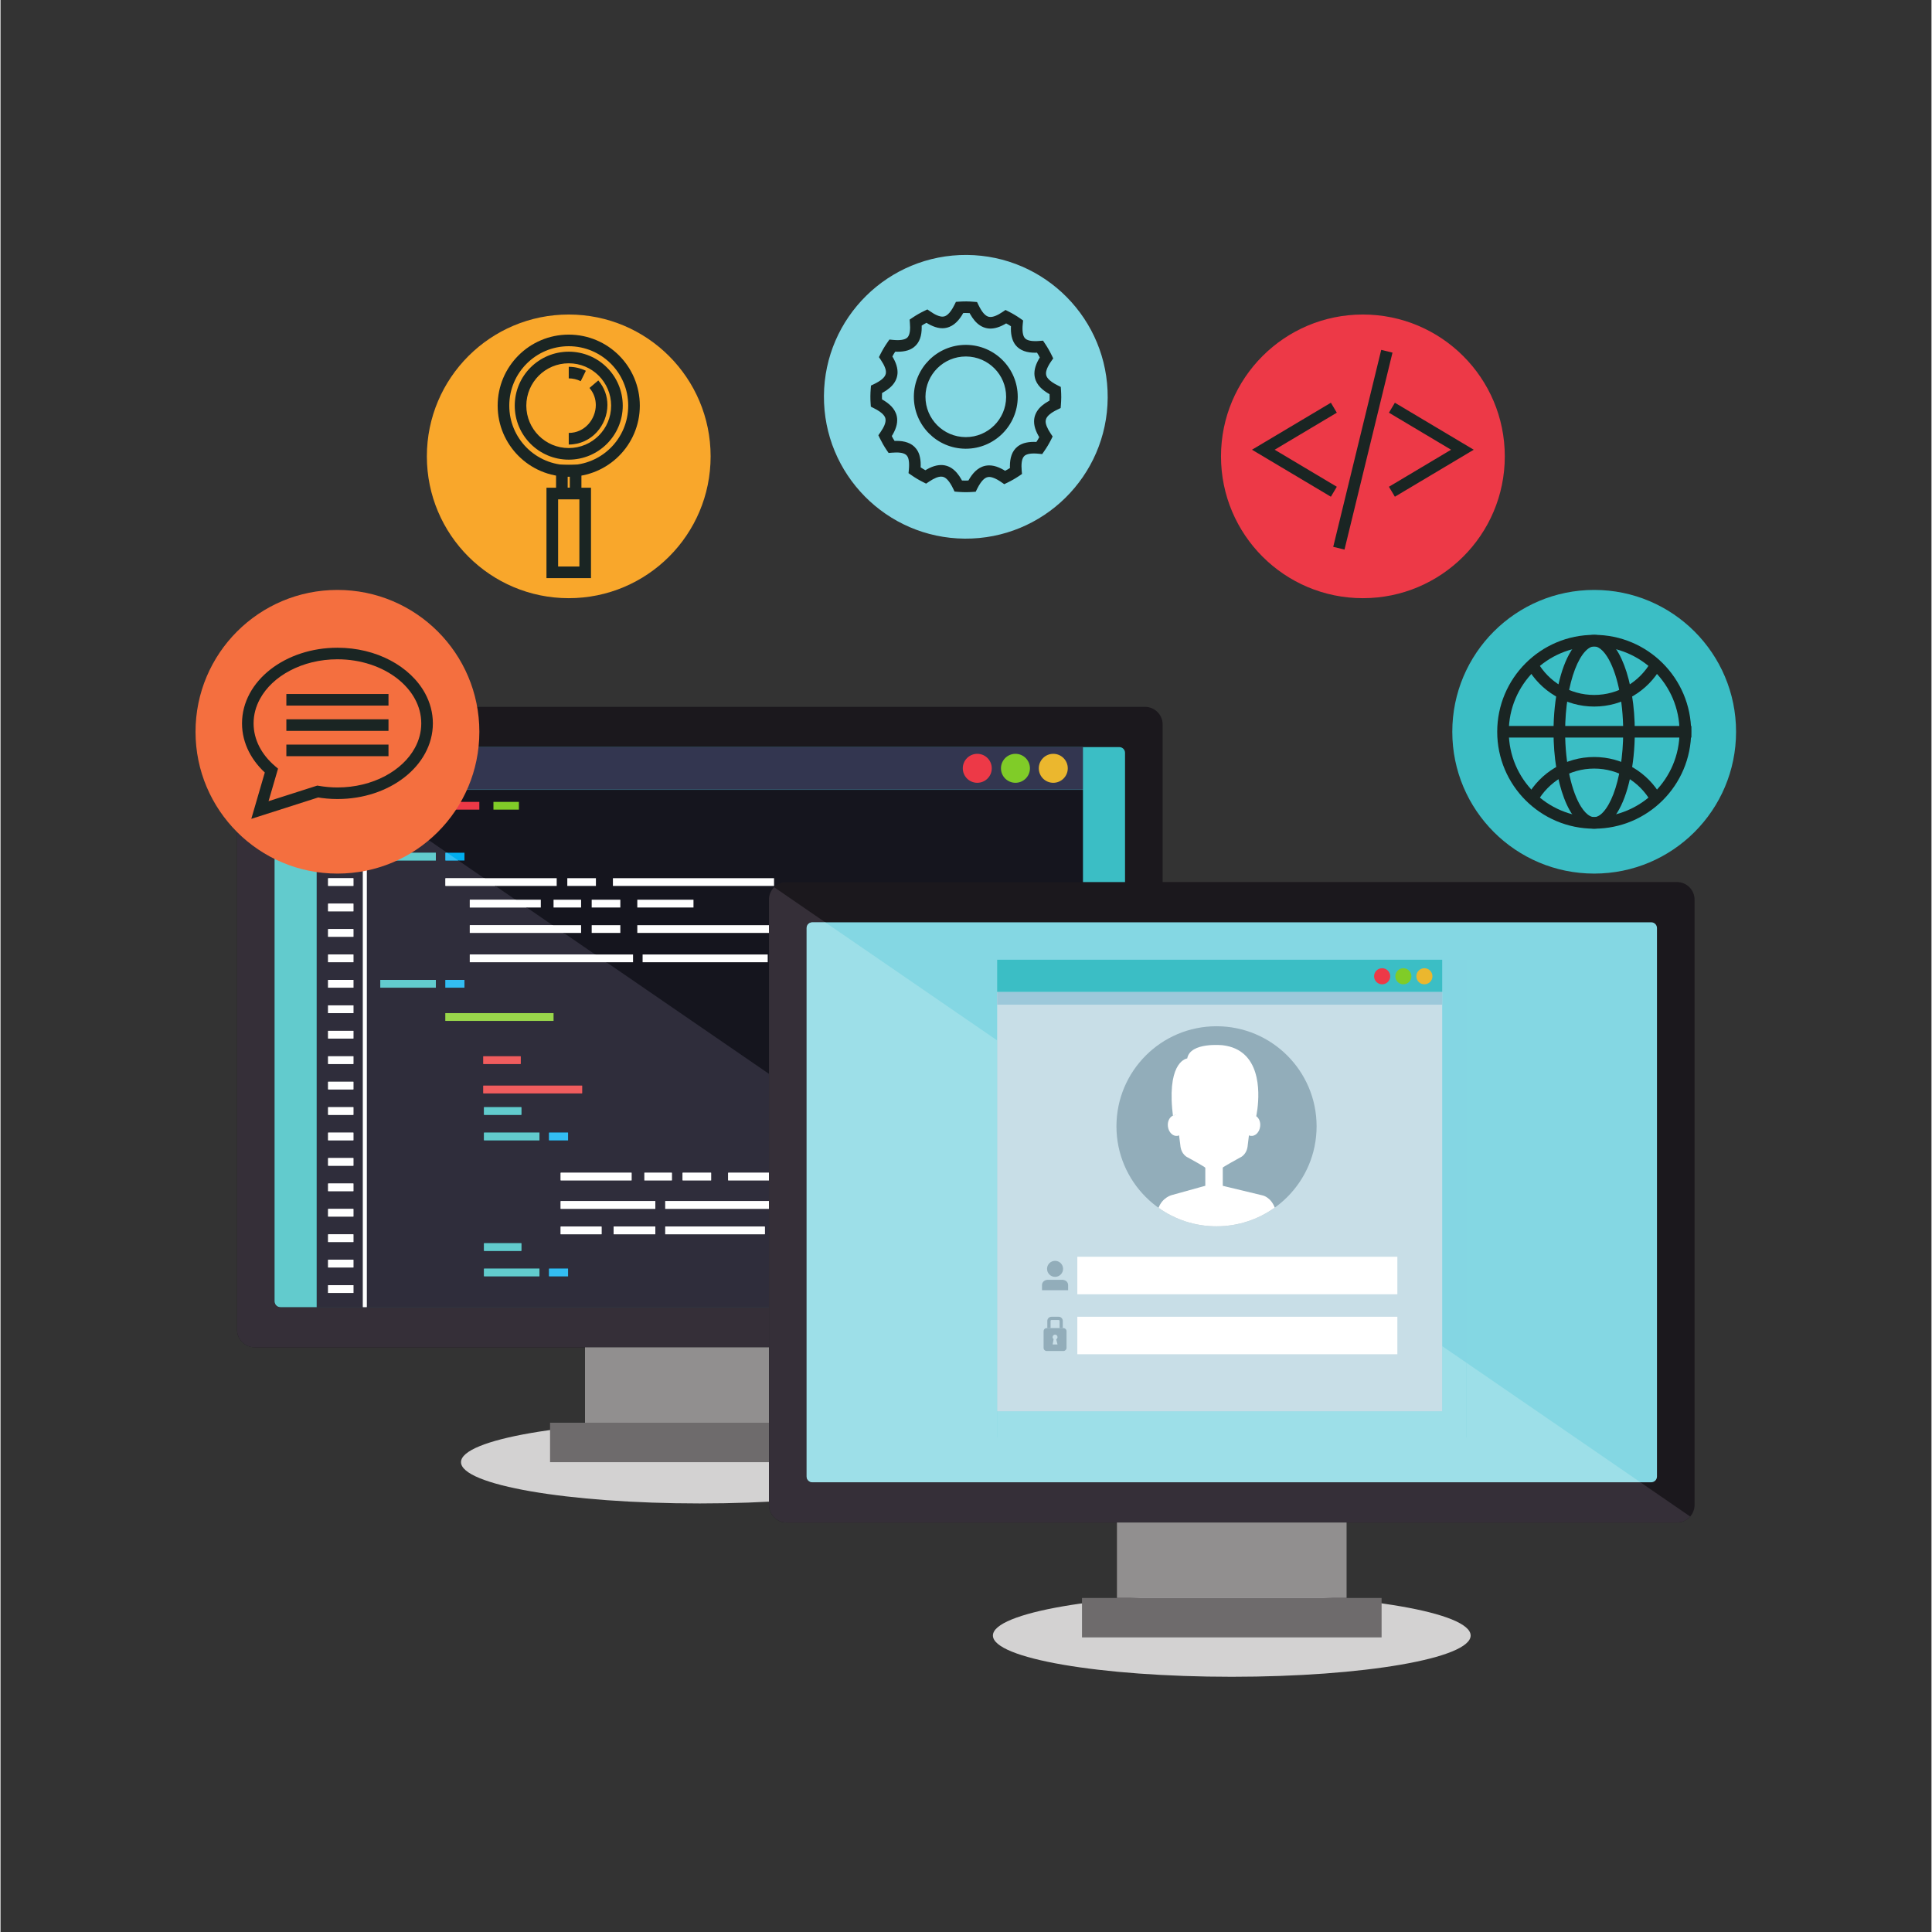 <svg xmlns="http://www.w3.org/2000/svg" xmlns:xlink="http://www.w3.org/1999/xlink" width="300" zoomAndPan="magnify" viewBox="0 0 224.88 225" height="300" preserveAspectRatio="xMidYMid meet" version="1.0"><rect x="0" y="0" width="224.88" height="225" fill="#333333" stroke="none"/><defs><clipPath id="d4cdadb19d"><path d="M 115 185 L 172 185 L 172 195.293 L 115 195.293 Z M 115 185 " clip-rule="nonzero"/></clipPath><clipPath id="9ad0b7221f"><path d="M 95 29.633 L 129 29.633 L 129 63 L 95 63 Z M 95 29.633 " clip-rule="nonzero"/></clipPath><clipPath id="6d3dd66718"><path d="M 22.488 68 L 56 68 L 56 102 L 22.488 102 Z M 22.488 68 " clip-rule="nonzero"/></clipPath><clipPath id="f0003e9815"><path d="M 169 68 L 202.391 68 L 202.391 102 L 169 102 Z M 169 68 " clip-rule="nonzero"/></clipPath></defs><path fill="#d3d2d2" d="M 109.258 170.281 C 109.258 172.938 96.805 175.09 81.441 175.09 C 66.082 175.09 53.629 172.938 53.629 170.281 C 53.629 167.629 66.082 165.48 81.441 165.48 C 96.805 165.48 109.258 167.629 109.258 170.281 " fill-opacity="1" fill-rule="nonzero"/><g clip-path="url(#d4cdadb19d)"><path fill="#d3d2d2" d="M 171.211 190.473 C 171.211 193.125 158.754 195.277 143.391 195.277 C 128.031 195.277 115.574 193.125 115.574 190.473 C 115.574 187.816 128.031 185.664 143.391 185.664 C 158.754 185.664 171.211 187.816 171.211 190.473 " fill-opacity="1" fill-rule="nonzero"/></g><path fill="#1b181d" d="M 135.34 154.859 C 135.34 155.992 134.422 156.91 133.289 156.91 L 29.598 156.91 C 28.465 156.91 27.547 155.992 27.547 154.859 L 27.547 84.367 C 27.547 83.238 28.465 82.32 29.598 82.32 L 133.289 82.32 C 134.422 82.32 135.34 83.238 135.34 84.367 L 135.34 154.859 " fill-opacity="1" fill-rule="nonzero"/><path fill="#3bbec5" d="M 130.961 151.551 C 130.961 151.922 130.66 152.223 130.289 152.223 L 32.598 152.223 C 32.227 152.223 31.926 151.922 31.926 151.551 L 31.926 87.672 C 31.926 87.305 32.227 87.004 32.598 87.004 L 130.289 87.004 C 130.66 87.004 130.961 87.305 130.961 87.672 L 130.961 151.551 " fill-opacity="1" fill-rule="nonzero"/><path fill="#15151e" d="M 36.824 152.223 L 126.062 152.223 L 126.062 91.984 L 36.824 91.984 Z M 36.824 152.223 " fill-opacity="1" fill-rule="nonzero"/><path fill="#ffffff" d="M 42.199 152.223 L 42.652 152.223 L 42.652 91.984 L 42.199 91.984 Z M 42.199 152.223 " fill-opacity="1" fill-rule="nonzero"/><path fill="#333650" d="M 36.824 91.961 L 126.062 91.961 L 126.062 86.992 L 36.824 86.992 Z M 36.824 91.961 " fill-opacity="1" fill-rule="nonzero"/><path fill="#ed3947" d="M 115.441 89.477 C 115.441 90.41 114.688 91.164 113.754 91.164 C 112.824 91.164 112.066 90.41 112.066 89.477 C 112.066 88.547 112.824 87.789 113.754 87.789 C 114.688 87.789 115.441 88.547 115.441 89.477 " fill-opacity="1" fill-rule="nonzero"/><path fill="#80cc28" d="M 119.887 89.477 C 119.887 90.41 119.133 91.164 118.199 91.164 C 117.266 91.164 116.512 90.41 116.512 89.477 C 116.512 88.547 117.266 87.789 118.199 87.789 C 119.133 87.789 119.887 88.547 119.887 89.477 " fill-opacity="1" fill-rule="nonzero"/><path fill="#ebb72e" d="M 124.293 89.477 C 124.293 90.41 123.535 91.164 122.605 91.164 C 121.672 91.164 120.918 90.41 120.918 89.477 C 120.918 88.547 121.672 87.789 122.605 87.789 C 123.535 87.789 124.293 88.547 124.293 89.477 " fill-opacity="1" fill-rule="nonzero"/><path fill="#ffffff" d="M 38.145 94.289 L 41.105 94.289 L 41.105 93.387 L 38.145 93.387 Z M 38.145 94.289 " fill-opacity="1" fill-rule="nonzero"/><path fill="#ffffff" d="M 38.145 97.254 L 41.105 97.254 L 41.105 96.348 L 38.145 96.348 Z M 38.145 97.254 " fill-opacity="1" fill-rule="nonzero"/><path fill="#ffffff" d="M 38.145 100.215 L 41.105 100.215 L 41.105 99.309 L 38.145 99.309 Z M 38.145 100.215 " fill-opacity="1" fill-rule="nonzero"/><path fill="#ffffff" d="M 38.145 103.176 L 41.105 103.176 L 41.105 102.273 L 38.145 102.273 Z M 38.145 103.176 " fill-opacity="1" fill-rule="nonzero"/><path fill="#ffffff" d="M 38.145 106.141 L 41.105 106.141 L 41.105 105.234 L 38.145 105.234 Z M 38.145 106.141 " fill-opacity="1" fill-rule="nonzero"/><path fill="#ffffff" d="M 38.145 109.102 L 41.105 109.102 L 41.105 108.195 L 38.145 108.195 Z M 38.145 109.102 " fill-opacity="1" fill-rule="nonzero"/><path fill="#ffffff" d="M 38.145 112.062 L 41.105 112.062 L 41.105 111.16 L 38.145 111.16 Z M 38.145 112.062 " fill-opacity="1" fill-rule="nonzero"/><path fill="#ffffff" d="M 38.145 115.027 L 41.105 115.027 L 41.105 114.121 L 38.145 114.121 Z M 38.145 115.027 " fill-opacity="1" fill-rule="nonzero"/><path fill="#ffffff" d="M 38.145 117.988 L 41.105 117.988 L 41.105 117.082 L 38.145 117.082 Z M 38.145 117.988 " fill-opacity="1" fill-rule="nonzero"/><path fill="#ffffff" d="M 38.145 120.949 L 41.105 120.949 L 41.105 120.047 L 38.145 120.047 Z M 38.145 120.949 " fill-opacity="1" fill-rule="nonzero"/><path fill="#ffffff" d="M 38.145 123.914 L 41.105 123.914 L 41.105 123.008 L 38.145 123.008 Z M 38.145 123.914 " fill-opacity="1" fill-rule="nonzero"/><path fill="#ffffff" d="M 38.145 126.875 L 41.105 126.875 L 41.105 125.973 L 38.145 125.973 Z M 38.145 126.875 " fill-opacity="1" fill-rule="nonzero"/><path fill="#ffffff" d="M 38.145 129.84 L 41.105 129.84 L 41.105 128.934 L 38.145 128.934 Z M 38.145 129.84 " fill-opacity="1" fill-rule="nonzero"/><path fill="#ffffff" d="M 38.145 132.805 L 41.105 132.805 L 41.105 131.898 L 38.145 131.898 Z M 38.145 132.805 " fill-opacity="1" fill-rule="nonzero"/><path fill="#ffffff" d="M 38.145 135.766 L 41.105 135.766 L 41.105 134.859 L 38.145 134.859 Z M 38.145 135.766 " fill-opacity="1" fill-rule="nonzero"/><path fill="#ffffff" d="M 38.145 138.73 L 41.105 138.73 L 41.105 137.824 L 38.145 137.824 Z M 38.145 138.73 " fill-opacity="1" fill-rule="nonzero"/><path fill="#ffffff" d="M 38.145 141.688 L 41.105 141.688 L 41.105 140.785 L 38.145 140.785 Z M 38.145 141.688 " fill-opacity="1" fill-rule="nonzero"/><path fill="#ffffff" d="M 38.145 144.652 L 41.105 144.652 L 41.105 143.746 L 38.145 143.746 Z M 38.145 144.652 " fill-opacity="1" fill-rule="nonzero"/><path fill="#ffffff" d="M 38.145 147.617 L 41.105 147.617 L 41.105 146.707 L 38.145 146.707 Z M 38.145 147.617 " fill-opacity="1" fill-rule="nonzero"/><path fill="#ffffff" d="M 38.145 150.578 L 41.105 150.578 L 41.105 149.672 L 38.145 149.672 Z M 38.145 150.578 " fill-opacity="1" fill-rule="nonzero"/><path fill="#ed3947" d="M 44.234 94.289 L 55.762 94.289 L 55.762 93.387 L 44.234 93.387 Z M 44.234 94.289 " fill-opacity="1" fill-rule="nonzero"/><path fill="#ed3947" d="M 56.219 127.332 L 67.742 127.332 L 67.742 126.426 L 56.219 126.426 Z M 56.219 127.332 " fill-opacity="1" fill-rule="nonzero"/><path fill="#ed3947" d="M 56.219 123.914 L 60.582 123.914 L 60.582 123.008 L 56.219 123.008 Z M 56.219 123.914 " fill-opacity="1" fill-rule="nonzero"/><path fill="#3bbec5" d="M 44.234 97.254 L 48.598 97.254 L 48.598 96.348 L 44.234 96.348 Z M 44.234 97.254 " fill-opacity="1" fill-rule="nonzero"/><path fill="#3bbec5" d="M 44.234 100.215 L 50.699 100.215 L 50.699 99.309 L 44.234 99.309 Z M 44.234 100.215 " fill-opacity="1" fill-rule="nonzero"/><path fill="#ffffff" d="M 51.809 103.176 L 64.773 103.176 L 64.773 102.273 L 51.809 102.273 Z M 51.809 103.176 " fill-opacity="1" fill-rule="nonzero"/><path fill="#ffffff" d="M 71.32 103.176 L 90.086 103.176 L 90.086 102.273 L 71.32 102.273 Z M 71.32 103.176 " fill-opacity="1" fill-rule="nonzero"/><path fill="#ffffff" d="M 69.34 103.176 L 66.008 103.176 L 66.008 102.273 L 69.34 102.273 L 69.34 103.176 " fill-opacity="1" fill-rule="nonzero"/><path fill="#ffffff" d="M 54.648 108.648 L 67.613 108.648 L 67.613 107.746 L 54.648 107.746 Z M 54.648 108.648 " fill-opacity="1" fill-rule="nonzero"/><path fill="#ffffff" d="M 74.16 108.648 L 92.93 108.648 L 92.93 107.746 L 74.16 107.746 Z M 74.16 108.648 " fill-opacity="1" fill-rule="nonzero"/><path fill="#ffffff" d="M 72.184 108.648 L 68.848 108.648 L 68.848 107.746 L 72.184 107.746 L 72.184 108.648 " fill-opacity="1" fill-rule="nonzero"/><path fill="#ffffff" d="M 54.648 105.688 L 62.922 105.688 L 62.922 104.781 L 54.648 104.781 Z M 54.648 105.688 " fill-opacity="1" fill-rule="nonzero"/><path fill="#ffffff" d="M 64.406 104.781 L 64.406 105.688 L 67.613 105.688 L 67.613 104.781 L 64.406 104.781 " fill-opacity="1" fill-rule="nonzero"/><path fill="#ffffff" d="M 80.703 105.688 L 74.16 105.688 L 74.16 104.781 L 80.703 104.781 L 80.703 105.688 " fill-opacity="1" fill-rule="nonzero"/><path fill="#ffffff" d="M 72.184 105.688 L 68.848 105.688 L 68.848 104.781 L 72.184 104.781 L 72.184 105.688 " fill-opacity="1" fill-rule="nonzero"/><path fill="#ffffff" d="M 65.227 137.473 L 73.5 137.473 L 73.5 136.57 L 65.227 136.57 Z M 65.227 137.473 " fill-opacity="1" fill-rule="nonzero"/><path fill="#ffffff" d="M 74.98 137.473 L 78.191 137.473 L 78.191 136.57 L 74.98 136.57 Z M 74.98 137.473 " fill-opacity="1" fill-rule="nonzero"/><path fill="#ffffff" d="M 84.738 137.473 L 91.281 137.473 L 91.281 136.57 L 84.738 136.57 Z M 84.738 137.473 " fill-opacity="1" fill-rule="nonzero"/><path fill="#ffffff" d="M 79.43 137.473 L 82.762 137.473 L 82.762 136.57 L 79.43 136.57 Z M 79.43 137.473 " fill-opacity="1" fill-rule="nonzero"/><path fill="#00adef" d="M 51.809 100.215 L 54.031 100.215 L 54.031 99.309 L 51.809 99.309 Z M 51.809 100.215 " fill-opacity="1" fill-rule="nonzero"/><path fill="#3bbec5" d="M 56.301 129.84 L 60.664 129.84 L 60.664 128.934 L 56.301 128.934 Z M 56.301 129.84 " fill-opacity="1" fill-rule="nonzero"/><path fill="#3bbec5" d="M 56.301 132.805 L 62.766 132.805 L 62.766 131.898 L 56.301 131.898 Z M 56.301 132.805 " fill-opacity="1" fill-rule="nonzero"/><path fill="#00adef" d="M 63.875 132.805 L 66.098 132.805 L 66.098 131.898 L 63.875 131.898 Z M 63.875 132.805 " fill-opacity="1" fill-rule="nonzero"/><path fill="#3bbec5" d="M 56.301 145.684 L 60.664 145.684 L 60.664 144.777 L 56.301 144.777 Z M 56.301 145.684 " fill-opacity="1" fill-rule="nonzero"/><path fill="#3bbec5" d="M 56.301 148.641 L 62.766 148.641 L 62.766 147.738 L 56.301 147.738 Z M 56.301 148.641 " fill-opacity="1" fill-rule="nonzero"/><path fill="#00adef" d="M 63.875 148.641 L 66.098 148.641 L 66.098 147.738 L 63.875 147.738 Z M 63.875 148.641 " fill-opacity="1" fill-rule="nonzero"/><path fill="#3bbec5" d="M 44.234 115.027 L 50.699 115.027 L 50.699 114.121 L 44.234 114.121 Z M 44.234 115.027 " fill-opacity="1" fill-rule="nonzero"/><path fill="#00adef" d="M 51.809 115.027 L 54.031 115.027 L 54.031 114.121 L 51.809 114.121 Z M 51.809 115.027 " fill-opacity="1" fill-rule="nonzero"/><path fill="#80cc28" d="M 60.371 94.289 L 57.406 94.289 L 57.406 93.387 L 60.371 93.387 L 60.371 94.289 " fill-opacity="1" fill-rule="nonzero"/><path fill="#80cc28" d="M 51.809 118.895 L 64.406 118.895 L 64.406 117.988 L 51.809 117.988 Z M 51.809 118.895 " fill-opacity="1" fill-rule="nonzero"/><path fill="#ffffff" d="M 54.648 112.062 L 73.664 112.062 L 73.664 111.16 L 54.648 111.16 Z M 54.648 112.062 " fill-opacity="1" fill-rule="nonzero"/><path fill="#ffffff" d="M 74.777 112.062 L 89.348 112.062 L 89.348 111.16 L 74.777 111.16 Z M 74.777 112.062 " fill-opacity="1" fill-rule="nonzero"/><path fill="#ffffff" d="M 65.227 140.785 L 76.258 140.785 L 76.258 139.879 L 65.227 139.879 Z M 65.227 140.785 " fill-opacity="1" fill-rule="nonzero"/><path fill="#ffffff" d="M 77.41 140.785 L 92.887 140.785 L 92.887 139.879 L 77.41 139.879 Z M 77.41 140.785 " fill-opacity="1" fill-rule="nonzero"/><path fill="#ffffff" d="M 65.227 143.746 L 70.004 143.746 L 70.004 142.844 L 65.227 142.844 Z M 65.227 143.746 " fill-opacity="1" fill-rule="nonzero"/><path fill="#ffffff" d="M 71.402 143.746 L 76.258 143.746 L 76.258 142.844 L 71.402 142.844 Z M 71.402 143.746 " fill-opacity="1" fill-rule="nonzero"/><path fill="#ffffff" d="M 90.086 143.746 L 92.887 143.746 L 92.887 142.844 L 90.086 142.844 Z M 90.086 143.746 " fill-opacity="1" fill-rule="nonzero"/><path fill="#ffffff" d="M 77.41 143.746 L 89.016 143.746 L 89.016 142.844 L 77.41 142.844 Z M 77.41 143.746 " fill-opacity="1" fill-rule="nonzero"/><path fill="#352f38" d="M 89.496 156.91 L 29.598 156.91 C 28.465 156.91 27.547 155.992 27.547 154.859 L 27.547 84.367 C 27.547 84.367 27.547 84.363 27.547 84.363 C 27.547 83.801 27.777 83.289 28.148 82.918 L 34.094 87.004 L 32.598 87.004 C 32.227 87.004 31.926 87.305 31.926 87.672 L 31.926 151.551 C 31.926 151.922 32.227 152.223 32.598 152.223 L 89.496 152.223 L 89.496 156.91 " fill-opacity="1" fill-rule="nonzero"/><path fill="#62cbcd" d="M 36.824 152.223 L 32.598 152.223 C 32.227 152.223 31.926 151.922 31.926 151.551 L 31.926 87.672 C 31.926 87.305 32.227 87.004 32.598 87.004 L 34.094 87.004 L 36.824 88.883 L 36.824 91.961 L 41.309 91.961 L 41.344 91.984 L 36.824 91.984 L 36.824 152.223 " fill-opacity="1" fill-rule="nonzero"/><path fill="#2f2d3b" d="M 89.496 152.223 L 42.652 152.223 L 42.652 92.883 L 44.234 93.973 L 44.234 94.289 L 44.699 94.289 L 47.695 96.348 L 44.234 96.348 L 44.234 97.254 L 48.598 97.254 L 48.598 96.969 L 52.004 99.309 L 51.809 99.309 L 51.809 100.215 L 53.324 100.215 L 56.32 102.273 L 51.809 102.273 L 51.809 103.176 L 57.637 103.176 L 59.973 104.781 L 54.648 104.781 L 54.648 105.688 L 61.289 105.688 L 64.285 107.746 L 54.648 107.746 L 54.648 108.648 L 65.602 108.648 L 69.254 111.16 L 54.648 111.16 L 54.648 112.062 L 70.57 112.062 L 89.496 125.062 L 89.496 136.57 L 84.738 136.57 L 84.738 137.473 L 89.496 137.473 L 89.496 139.879 L 77.41 139.879 L 77.41 140.785 L 89.496 140.785 L 89.496 152.223 M 63.875 147.738 L 63.875 148.641 L 66.098 148.641 L 66.098 147.738 L 63.875 147.738 M 56.301 147.738 L 56.301 148.641 L 62.766 148.641 L 62.766 147.738 L 56.301 147.738 M 56.301 144.777 L 56.301 145.684 L 60.664 145.684 L 60.664 144.777 L 56.301 144.777 M 77.41 142.844 L 77.41 143.746 L 89.016 143.746 L 89.016 142.844 L 77.41 142.844 M 71.402 142.844 L 71.402 143.746 L 76.258 143.746 L 76.258 142.844 L 71.402 142.844 M 65.227 142.844 L 65.227 143.746 L 70.004 143.746 L 70.004 142.844 L 65.227 142.844 M 65.227 139.879 L 65.227 140.785 L 76.258 140.785 L 76.258 139.879 L 65.227 139.879 M 79.43 136.57 L 79.43 137.473 L 82.762 137.473 L 82.762 136.57 L 79.43 136.57 M 74.98 136.57 L 74.98 137.473 L 78.191 137.473 L 78.191 136.57 L 74.98 136.57 M 65.227 136.57 L 65.227 137.473 L 73.5 137.473 L 73.5 136.57 L 65.227 136.57 M 63.875 131.898 L 63.875 132.805 L 66.098 132.805 L 66.098 131.898 L 63.875 131.898 M 56.301 131.898 L 56.301 132.805 L 62.766 132.805 L 62.766 131.898 L 56.301 131.898 M 56.301 128.934 L 56.301 129.84 L 60.664 129.84 L 60.664 128.934 L 56.301 128.934 M 56.219 126.426 L 56.219 127.332 L 67.742 127.332 L 67.742 126.426 L 56.219 126.426 M 56.219 123.008 L 56.219 123.914 L 60.582 123.914 L 60.582 123.008 L 56.219 123.008 M 51.809 117.988 L 51.809 118.895 L 64.406 118.895 L 64.406 117.988 L 51.809 117.988 M 51.809 114.121 L 51.809 115.027 L 54.031 115.027 L 54.031 114.121 L 51.809 114.121 M 44.234 114.121 L 44.234 115.027 L 50.699 115.027 L 50.699 114.121 L 44.234 114.121 M 44.234 99.309 L 44.234 100.215 L 50.699 100.215 L 50.699 99.309 L 44.234 99.309 M 42.199 152.223 L 36.824 152.223 L 36.824 91.984 L 41.344 91.984 L 42.199 92.574 L 42.199 152.223 M 38.145 149.672 L 38.145 150.578 L 41.105 150.578 L 41.105 149.672 L 38.145 149.672 M 38.145 146.707 L 38.145 147.617 L 41.105 147.617 L 41.105 146.707 L 38.145 146.707 M 38.145 143.746 L 38.145 144.652 L 41.105 144.652 L 41.105 143.746 L 38.145 143.746 M 38.145 140.785 L 38.145 141.688 L 41.105 141.688 L 41.105 140.785 L 38.145 140.785 M 38.145 137.824 L 38.145 138.73 L 41.105 138.73 L 41.105 137.824 L 38.145 137.824 M 38.145 134.859 L 38.145 135.766 L 41.105 135.766 L 41.105 134.859 L 38.145 134.859 M 38.145 131.898 L 38.145 132.805 L 41.105 132.805 L 41.105 131.898 L 38.145 131.898 M 38.145 128.934 L 38.145 129.84 L 41.105 129.84 L 41.105 128.934 L 38.145 128.934 M 38.145 125.973 L 38.145 126.875 L 41.105 126.875 L 41.105 125.973 L 38.145 125.973 M 38.145 123.008 L 38.145 123.914 L 41.105 123.914 L 41.105 123.008 L 38.145 123.008 M 38.145 120.047 L 38.145 120.949 L 41.105 120.949 L 41.105 120.047 L 38.145 120.047 M 38.145 117.082 L 38.145 117.988 L 41.105 117.988 L 41.105 117.082 L 38.145 117.082 M 38.145 114.121 L 38.145 115.027 L 41.105 115.027 L 41.105 114.121 L 38.145 114.121 M 38.145 111.16 L 38.145 112.062 L 41.105 112.062 L 41.105 111.16 L 38.145 111.16 M 38.145 108.195 L 38.145 109.102 L 41.105 109.102 L 41.105 108.195 L 38.145 108.195 M 38.145 105.234 L 38.145 106.141 L 41.105 106.141 L 41.105 105.234 L 38.145 105.234 M 38.145 102.273 L 38.145 103.176 L 41.105 103.176 L 41.105 102.273 L 38.145 102.273 M 38.145 99.309 L 38.145 100.215 L 41.105 100.215 L 41.105 99.309 L 38.145 99.309 M 38.145 96.348 L 38.145 97.254 L 41.105 97.254 L 41.105 96.348 L 38.145 96.348 M 38.145 93.387 L 38.145 94.289 L 41.105 94.289 L 41.105 93.387 L 38.145 93.387 " fill-opacity="1" fill-rule="nonzero"/><path fill="#ffffff" d="M 42.652 152.223 L 42.199 152.223 L 42.199 92.574 L 42.652 92.883 L 42.652 152.223 " fill-opacity="1" fill-rule="nonzero"/><path fill="#4e4d67" d="M 41.309 91.961 L 36.824 91.961 L 36.824 88.883 L 41.309 91.961 " fill-opacity="1" fill-rule="nonzero"/><path fill="#ffffff" d="M 38.145 94.289 L 41.105 94.289 L 41.105 93.387 L 38.145 93.387 Z M 38.145 94.289 " fill-opacity="1" fill-rule="nonzero"/><path fill="#ffffff" d="M 38.145 97.254 L 41.105 97.254 L 41.105 96.348 L 38.145 96.348 Z M 38.145 97.254 " fill-opacity="1" fill-rule="nonzero"/><path fill="#ffffff" d="M 38.145 100.215 L 41.105 100.215 L 41.105 99.309 L 38.145 99.309 Z M 38.145 100.215 " fill-opacity="1" fill-rule="nonzero"/><path fill="#ffffff" d="M 38.145 103.176 L 41.105 103.176 L 41.105 102.273 L 38.145 102.273 Z M 38.145 103.176 " fill-opacity="1" fill-rule="nonzero"/><path fill="#ffffff" d="M 38.145 106.141 L 41.105 106.141 L 41.105 105.234 L 38.145 105.234 Z M 38.145 106.141 " fill-opacity="1" fill-rule="nonzero"/><path fill="#ffffff" d="M 38.145 109.102 L 41.105 109.102 L 41.105 108.195 L 38.145 108.195 Z M 38.145 109.102 " fill-opacity="1" fill-rule="nonzero"/><path fill="#ffffff" d="M 38.145 112.062 L 41.105 112.062 L 41.105 111.16 L 38.145 111.16 Z M 38.145 112.062 " fill-opacity="1" fill-rule="nonzero"/><path fill="#ffffff" d="M 38.145 115.027 L 41.105 115.027 L 41.105 114.121 L 38.145 114.121 Z M 38.145 115.027 " fill-opacity="1" fill-rule="nonzero"/><path fill="#ffffff" d="M 38.145 117.988 L 41.105 117.988 L 41.105 117.082 L 38.145 117.082 Z M 38.145 117.988 " fill-opacity="1" fill-rule="nonzero"/><path fill="#ffffff" d="M 38.145 120.949 L 41.105 120.949 L 41.105 120.047 L 38.145 120.047 Z M 38.145 120.949 " fill-opacity="1" fill-rule="nonzero"/><path fill="#ffffff" d="M 38.145 123.914 L 41.105 123.914 L 41.105 123.008 L 38.145 123.008 Z M 38.145 123.914 " fill-opacity="1" fill-rule="nonzero"/><path fill="#ffffff" d="M 38.145 126.875 L 41.105 126.875 L 41.105 125.973 L 38.145 125.973 Z M 38.145 126.875 " fill-opacity="1" fill-rule="nonzero"/><path fill="#ffffff" d="M 38.145 129.84 L 41.105 129.84 L 41.105 128.934 L 38.145 128.934 Z M 38.145 129.84 " fill-opacity="1" fill-rule="nonzero"/><path fill="#ffffff" d="M 38.145 132.805 L 41.105 132.805 L 41.105 131.898 L 38.145 131.898 Z M 38.145 132.805 " fill-opacity="1" fill-rule="nonzero"/><path fill="#ffffff" d="M 38.145 135.766 L 41.105 135.766 L 41.105 134.859 L 38.145 134.859 Z M 38.145 135.766 " fill-opacity="1" fill-rule="nonzero"/><path fill="#ffffff" d="M 38.145 138.73 L 41.105 138.73 L 41.105 137.824 L 38.145 137.824 Z M 38.145 138.73 " fill-opacity="1" fill-rule="nonzero"/><path fill="#ffffff" d="M 38.145 141.688 L 41.105 141.688 L 41.105 140.785 L 38.145 140.785 Z M 38.145 141.688 " fill-opacity="1" fill-rule="nonzero"/><path fill="#ffffff" d="M 38.145 144.652 L 41.105 144.652 L 41.105 143.746 L 38.145 143.746 Z M 38.145 144.652 " fill-opacity="1" fill-rule="nonzero"/><path fill="#ffffff" d="M 38.145 147.617 L 41.105 147.617 L 41.105 146.707 L 38.145 146.707 Z M 38.145 147.617 " fill-opacity="1" fill-rule="nonzero"/><path fill="#ffffff" d="M 38.145 150.578 L 41.105 150.578 L 41.105 149.672 L 38.145 149.672 Z M 38.145 150.578 " fill-opacity="1" fill-rule="nonzero"/><path fill="#f05d5e" d="M 44.699 94.289 L 44.234 94.289 L 44.234 93.973 L 44.699 94.289 " fill-opacity="1" fill-rule="nonzero"/><path fill="#f05d5e" d="M 56.219 127.332 L 67.742 127.332 L 67.742 126.426 L 56.219 126.426 Z M 56.219 127.332 " fill-opacity="1" fill-rule="nonzero"/><path fill="#f05d5e" d="M 56.219 123.914 L 60.582 123.914 L 60.582 123.008 L 56.219 123.008 Z M 56.219 123.914 " fill-opacity="1" fill-rule="nonzero"/><path fill="#62cbcd" d="M 48.598 97.254 L 44.234 97.254 L 44.234 96.348 L 47.695 96.348 L 48.598 96.969 L 48.598 97.254 " fill-opacity="1" fill-rule="nonzero"/><path fill="#62cbcd" d="M 44.234 100.215 L 50.699 100.215 L 50.699 99.309 L 44.234 99.309 Z M 44.234 100.215 " fill-opacity="1" fill-rule="nonzero"/><path fill="#ffffff" d="M 57.637 103.176 L 51.809 103.176 L 51.809 102.273 L 56.32 102.273 L 57.637 103.176 " fill-opacity="1" fill-rule="nonzero"/><path fill="#ffffff" d="M 65.602 108.648 L 54.648 108.648 L 54.648 107.746 L 64.285 107.746 L 65.602 108.648 " fill-opacity="1" fill-rule="nonzero"/><path fill="#ffffff" d="M 61.289 105.688 L 54.648 105.688 L 54.648 104.781 L 59.973 104.781 L 61.289 105.688 " fill-opacity="1" fill-rule="nonzero"/><path fill="#ffffff" d="M 65.227 137.473 L 73.5 137.473 L 73.5 136.57 L 65.227 136.57 Z M 65.227 137.473 " fill-opacity="1" fill-rule="nonzero"/><path fill="#ffffff" d="M 74.98 137.473 L 78.191 137.473 L 78.191 136.57 L 74.98 136.57 Z M 74.98 137.473 " fill-opacity="1" fill-rule="nonzero"/><path fill="#ffffff" d="M 84.738 137.473 L 89.496 137.473 L 89.496 136.57 L 84.738 136.57 Z M 84.738 137.473 " fill-opacity="1" fill-rule="nonzero"/><path fill="#ffffff" d="M 79.43 137.473 L 82.762 137.473 L 82.762 136.57 L 79.43 136.57 Z M 79.43 137.473 " fill-opacity="1" fill-rule="nonzero"/><path fill="#33bdf2" d="M 53.324 100.215 L 51.809 100.215 L 51.809 99.309 L 52.004 99.309 L 53.324 100.215 " fill-opacity="1" fill-rule="nonzero"/><path fill="#62cbcd" d="M 56.301 129.84 L 60.664 129.84 L 60.664 128.934 L 56.301 128.934 Z M 56.301 129.84 " fill-opacity="1" fill-rule="nonzero"/><path fill="#62cbcd" d="M 56.301 132.805 L 62.766 132.805 L 62.766 131.898 L 56.301 131.898 Z M 56.301 132.805 " fill-opacity="1" fill-rule="nonzero"/><path fill="#33bdf2" d="M 63.875 132.805 L 66.098 132.805 L 66.098 131.898 L 63.875 131.898 Z M 63.875 132.805 " fill-opacity="1" fill-rule="nonzero"/><path fill="#62cbcd" d="M 56.301 145.684 L 60.664 145.684 L 60.664 144.777 L 56.301 144.777 Z M 56.301 145.684 " fill-opacity="1" fill-rule="nonzero"/><path fill="#62cbcd" d="M 56.301 148.641 L 62.766 148.641 L 62.766 147.738 L 56.301 147.738 Z M 56.301 148.641 " fill-opacity="1" fill-rule="nonzero"/><path fill="#33bdf2" d="M 63.875 148.641 L 66.098 148.641 L 66.098 147.738 L 63.875 147.738 Z M 63.875 148.641 " fill-opacity="1" fill-rule="nonzero"/><path fill="#62cbcd" d="M 44.234 115.027 L 50.699 115.027 L 50.699 114.121 L 44.234 114.121 Z M 44.234 115.027 " fill-opacity="1" fill-rule="nonzero"/><path fill="#33bdf2" d="M 51.809 115.027 L 54.031 115.027 L 54.031 114.121 L 51.809 114.121 Z M 51.809 115.027 " fill-opacity="1" fill-rule="nonzero"/><path fill="#99d64b" d="M 51.809 118.895 L 64.406 118.895 L 64.406 117.988 L 51.809 117.988 Z M 51.809 118.895 " fill-opacity="1" fill-rule="nonzero"/><path fill="#ffffff" d="M 70.57 112.062 L 54.648 112.062 L 54.648 111.16 L 69.254 111.16 L 70.57 112.062 " fill-opacity="1" fill-rule="nonzero"/><path fill="#ffffff" d="M 65.227 140.785 L 76.258 140.785 L 76.258 139.879 L 65.227 139.879 Z M 65.227 140.785 " fill-opacity="1" fill-rule="nonzero"/><path fill="#ffffff" d="M 77.41 140.785 L 89.496 140.785 L 89.496 139.879 L 77.41 139.879 Z M 77.41 140.785 " fill-opacity="1" fill-rule="nonzero"/><path fill="#ffffff" d="M 65.227 143.746 L 70.004 143.746 L 70.004 142.844 L 65.227 142.844 Z M 65.227 143.746 " fill-opacity="1" fill-rule="nonzero"/><path fill="#ffffff" d="M 71.402 143.746 L 76.258 143.746 L 76.258 142.844 L 71.402 142.844 Z M 71.402 143.746 " fill-opacity="1" fill-rule="nonzero"/><path fill="#ffffff" d="M 77.41 143.746 L 89.016 143.746 L 89.016 142.844 L 77.41 142.844 Z M 77.41 143.746 " fill-opacity="1" fill-rule="nonzero"/><path fill="#918f8f" d="M 68.07 165.691 L 94.812 165.691 L 94.812 156.91 L 68.07 156.91 Z M 68.07 165.691 " fill-opacity="1" fill-rule="nonzero"/><path fill="#6e6b6c" d="M 64 170.285 L 98.887 170.285 L 98.887 165.691 L 64 165.691 Z M 64 170.285 " fill-opacity="1" fill-rule="nonzero"/><path fill="#1b181d" d="M 197.289 175.262 C 197.289 176.395 196.371 177.312 195.238 177.312 L 91.547 177.312 C 90.414 177.312 89.496 176.395 89.496 175.262 L 89.496 104.773 C 89.496 103.641 90.414 102.723 91.547 102.723 L 195.238 102.723 C 196.371 102.723 197.289 103.641 197.289 104.773 L 197.289 175.262 " fill-opacity="1" fill-rule="nonzero"/><path fill="#84d7e3" d="M 192.91 171.957 C 192.91 172.324 192.609 172.625 192.238 172.625 L 94.547 172.625 C 94.176 172.625 93.875 172.324 93.875 171.957 L 93.875 108.078 C 93.875 107.707 94.176 107.41 94.547 107.41 L 192.238 107.41 C 192.609 107.41 192.91 107.707 192.91 108.078 L 192.91 171.957 " fill-opacity="1" fill-rule="nonzero"/><path fill="#ffffff" d="M 195.246 177.312 L 195.246 177.312 M 195.254 177.312 C 195.254 177.312 195.254 177.312 195.258 177.312 C 195.254 177.312 195.254 177.312 195.254 177.312 M 195.262 177.312 L 195.262 177.312 M 195.266 177.312 C 195.266 177.312 195.27 177.312 195.27 177.312 C 195.27 177.312 195.266 177.312 195.266 177.312 M 195.273 177.312 C 195.273 177.312 195.277 177.312 195.277 177.312 C 195.277 177.312 195.273 177.312 195.273 177.312 M 195.277 177.312 C 195.281 177.312 195.281 177.312 195.285 177.312 C 195.281 177.312 195.281 177.312 195.277 177.312 M 195.285 177.312 C 195.289 177.312 195.289 177.312 195.289 177.312 C 195.289 177.312 195.289 177.312 195.285 177.312 M 195.293 177.312 C 195.297 177.312 195.297 177.312 195.297 177.312 C 195.297 177.312 195.297 177.312 195.293 177.312 M 195.301 177.312 C 195.301 177.309 195.305 177.309 195.305 177.309 C 195.305 177.309 195.301 177.309 195.301 177.312 M 195.305 177.309 C 195.309 177.309 195.312 177.309 195.312 177.309 C 195.312 177.309 195.309 177.309 195.305 177.309 M 195.312 177.309 C 195.324 177.309 195.332 177.309 195.344 177.309 C 195.332 177.309 195.324 177.309 195.312 177.309 M 195.344 177.309 C 195.73 177.289 196.086 177.164 196.383 176.961 C 196.086 177.164 195.73 177.289 195.344 177.309 M 196.387 176.961 C 196.387 176.961 196.387 176.961 196.391 176.957 C 196.387 176.961 196.387 176.961 196.387 176.961 M 196.391 176.957 L 196.391 176.957 " fill-opacity="1" fill-rule="nonzero"/><path fill="#2f2d3b" d="M 89.496 104.773 C 89.496 104.773 89.496 104.77 89.496 104.766 C 89.496 104.77 89.496 104.773 89.496 104.773 M 90.02 103.406 C 90.043 103.379 90.07 103.352 90.098 103.324 C 90.07 103.352 90.043 103.379 90.02 103.406 " fill-opacity="1" fill-rule="nonzero"/><path fill="#352f38" d="M 195.238 177.312 L 91.547 177.312 C 90.414 177.312 89.496 176.395 89.496 175.262 L 89.496 104.773 C 89.496 104.773 89.496 104.77 89.496 104.766 C 89.496 104.246 89.695 103.77 90.02 103.406 C 90.043 103.379 90.07 103.352 90.098 103.324 L 96.043 107.41 L 94.547 107.41 C 94.176 107.41 93.875 107.707 93.875 108.078 L 93.875 171.957 C 93.875 172.324 94.176 172.625 94.547 172.625 L 190.98 172.625 L 196.781 176.613 C 196.668 176.738 196.539 176.855 196.398 176.953 C 196.395 176.953 196.395 176.953 196.391 176.957 C 196.387 176.961 196.387 176.961 196.387 176.961 C 196.387 176.961 196.387 176.961 196.383 176.961 C 196.086 177.164 195.73 177.289 195.344 177.309 C 195.332 177.309 195.324 177.309 195.312 177.309 C 195.312 177.309 195.309 177.309 195.305 177.309 C 195.305 177.309 195.301 177.309 195.301 177.312 C 195.297 177.312 195.297 177.312 195.297 177.312 C 195.297 177.312 195.297 177.312 195.293 177.312 C 195.293 177.312 195.293 177.312 195.289 177.312 C 195.289 177.312 195.289 177.312 195.285 177.312 C 195.281 177.312 195.281 177.312 195.277 177.312 C 195.277 177.312 195.273 177.312 195.273 177.312 C 195.273 177.312 195.27 177.312 195.27 177.312 C 195.27 177.312 195.266 177.312 195.266 177.312 C 195.266 177.312 195.262 177.312 195.262 177.312 C 195.258 177.312 195.258 177.312 195.258 177.312 C 195.254 177.312 195.254 177.312 195.254 177.312 C 195.25 177.312 195.25 177.312 195.246 177.312 C 195.242 177.312 195.242 177.312 195.238 177.312 " fill-opacity="1" fill-rule="nonzero"/><path fill="#9ddfe8" d="M 190.98 172.625 L 94.547 172.625 C 94.176 172.625 93.875 172.324 93.875 171.957 L 93.875 108.078 C 93.875 107.707 94.176 107.41 94.547 107.41 L 96.043 107.41 L 116.07 121.168 L 116.07 167.402 L 170.715 167.402 L 170.715 158.703 L 190.98 172.625 " fill-opacity="1" fill-rule="nonzero"/><path fill="#918f8f" d="M 156.762 186.098 L 130.02 186.098 L 130.02 177.312 L 156.762 177.312 L 156.762 186.098 " fill-opacity="1" fill-rule="nonzero"/><path fill="#6e6b6c" d="M 160.84 190.691 L 125.949 190.691 L 125.949 186.098 L 160.84 186.098 L 160.84 190.691 " fill-opacity="1" fill-rule="nonzero"/><path fill="#84d6e3" d="M 170.715 158.703 L 167.898 156.77 L 167.898 115.512 L 116.07 115.512 L 116.07 121.168 L 116.07 111.77 L 170.715 111.77 L 170.715 158.703 " fill-opacity="1" fill-rule="nonzero"/><path fill="#9ddfe8" d="M 170.715 167.402 L 116.07 167.402 L 116.07 121.168 L 116.07 164.367 L 167.898 164.367 L 167.898 156.77 L 170.715 158.703 L 170.715 167.402 " fill-opacity="1" fill-rule="nonzero"/><path fill="#c8dee7" d="M 116.07 164.367 L 167.898 164.367 L 167.898 115.512 L 116.07 115.512 Z M 116.07 164.367 " fill-opacity="1" fill-rule="nonzero"/><path fill="#9cc8da" d="M 116.07 117.004 L 167.898 117.004 L 167.898 115.516 L 116.07 115.516 Z M 116.07 117.004 " fill-opacity="1" fill-rule="nonzero"/><path fill="#3bbec5" d="M 167.898 115.512 L 116.07 115.512 L 116.07 111.77 L 167.898 111.77 L 167.898 115.512 " fill-opacity="1" fill-rule="nonzero"/><path fill="#92adba" d="M 153.27 131.168 C 153.27 137.602 148.051 142.816 141.613 142.816 C 135.18 142.816 129.961 137.602 129.961 131.168 C 129.961 124.73 135.18 119.516 141.613 119.516 C 148.051 119.516 153.27 124.73 153.27 131.168 " fill-opacity="1" fill-rule="nonzero"/><path fill="#ffffff" d="M 136.734 129.871 C 136.664 129.883 136.602 129.898 136.539 129.926 C 136.539 129.926 136.73 129.805 136.953 129.875 C 136.883 129.863 136.809 129.863 136.734 129.871 Z M 145.758 129.867 C 145.758 129.867 145.816 129.855 145.914 129.871 C 145.859 129.863 145.809 129.863 145.758 129.867 Z M 146.992 139.219 L 142.855 138.223 L 142.852 138.223 L 142.344 138.098 L 142.344 135.977 C 142.371 135.945 142.605 135.773 144.355 134.809 C 144.355 134.809 145.168 134.512 145.254 133.344 L 145.391 132.223 C 145.457 132.254 145.523 132.273 145.598 132.285 C 146.117 132.352 146.609 131.871 146.695 131.203 C 146.766 130.684 146.566 130.207 146.234 129.988 L 146.238 129.992 C 146.238 129.992 146.258 129.918 146.281 129.785 L 146.281 129.781 C 146.309 129.637 146.344 129.418 146.379 129.145 L 146.379 129.141 C 146.633 127.137 146.785 122.266 142.344 121.73 C 142.344 121.73 138.555 121.32 138.203 123.266 C 138.203 123.266 135.961 123.5 136.453 129.141 L 136.457 129.164 C 136.473 129.344 136.492 129.527 136.516 129.715 L 136.516 129.738 C 136.523 129.801 136.531 129.863 136.539 129.926 C 136.133 130.102 135.879 130.625 135.957 131.203 C 136.043 131.871 136.535 132.352 137.055 132.285 C 137.125 132.273 137.191 132.254 137.254 132.227 L 137.398 133.344 C 137.484 134.512 138.293 134.809 138.293 134.809 C 140.461 136 140.285 135.98 140.285 135.98 L 140.309 136 L 140.309 138.098 L 139.723 138.258 L 136.398 139.18 C 136.398 139.18 135.305 139.453 134.867 140.664 C 136.77 142.02 139.102 142.816 141.613 142.816 C 144.145 142.816 146.488 142.008 148.398 140.637 C 147.922 139.402 146.992 139.219 146.992 139.219 " fill-opacity="1" fill-rule="nonzero"/><path fill="#ed3947" d="M 161.844 113.695 C 161.844 114.215 161.422 114.633 160.902 114.633 C 160.387 114.633 159.965 114.215 159.965 113.695 C 159.965 113.18 160.387 112.758 160.902 112.758 C 161.422 112.758 161.844 113.18 161.844 113.695 " fill-opacity="1" fill-rule="nonzero"/><path fill="#80cc28" d="M 164.312 113.695 C 164.312 114.215 163.895 114.633 163.375 114.633 C 162.855 114.633 162.438 114.215 162.438 113.695 C 162.438 113.18 162.855 112.758 163.375 112.758 C 163.895 112.758 164.312 113.18 164.312 113.695 " fill-opacity="1" fill-rule="nonzero"/><path fill="#ebb72e" d="M 166.762 113.695 C 166.762 114.215 166.34 114.633 165.824 114.633 C 165.305 114.633 164.887 114.215 164.887 113.695 C 164.887 113.18 165.305 112.758 165.824 112.758 C 166.34 112.758 166.762 113.18 166.762 113.695 " fill-opacity="1" fill-rule="nonzero"/><path fill="#ffffff" d="M 162.676 150.73 L 125.406 150.73 L 125.406 146.363 L 162.676 146.363 L 162.676 150.73 " fill-opacity="1" fill-rule="nonzero"/><path fill="#ffffff" d="M 162.676 157.715 L 125.406 157.715 L 125.406 153.348 L 162.676 153.348 L 162.676 157.715 " fill-opacity="1" fill-rule="nonzero"/><path fill="#92adba" d="M 123.098 156.574 L 122.527 156.574 L 122.645 155.953 C 122.57 155.898 122.527 155.816 122.527 155.719 C 122.527 155.562 122.652 155.434 122.812 155.434 C 122.969 155.434 123.098 155.562 123.098 155.719 C 123.098 155.832 123.039 155.926 122.945 155.973 Z M 123.781 154.668 L 121.844 154.668 C 121.641 154.668 121.477 154.832 121.477 155.035 L 121.477 156.973 C 121.477 157.172 121.641 157.34 121.844 157.34 L 123.781 157.34 C 123.984 157.34 124.148 157.172 124.148 156.973 L 124.148 155.035 C 124.148 154.832 123.984 154.668 123.781 154.668 " fill-opacity="1" fill-rule="nonzero"/><path fill="#92adba" d="M 123.711 154.668 L 123.34 154.668 L 123.34 153.832 C 123.34 153.773 123.289 153.727 123.23 153.727 L 122.395 153.727 C 122.336 153.727 122.289 153.773 122.289 153.832 L 122.289 154.668 L 121.91 154.668 L 121.91 153.832 C 121.91 153.566 122.125 153.348 122.395 153.348 L 123.23 153.348 C 123.5 153.348 123.711 153.566 123.711 153.832 L 123.711 154.668 " fill-opacity="1" fill-rule="nonzero"/><path fill="#92adba" d="M 123.746 147.77 C 123.746 148.285 123.328 148.703 122.812 148.703 C 122.297 148.703 121.879 148.285 121.879 147.77 C 121.879 147.254 122.297 146.836 122.812 146.836 C 123.328 146.836 123.746 147.254 123.746 147.77 " fill-opacity="1" fill-rule="nonzero"/><path fill="#92adba" d="M 123.746 149.047 L 121.879 149.047 C 121.273 149.148 121.293 149.652 121.293 149.652 L 121.293 150.258 L 124.332 150.258 L 124.332 149.652 C 124.332 149.652 124.352 149.148 123.746 149.047 " fill-opacity="1" fill-rule="nonzero"/><g clip-path="url(#9ad0b7221f)"><path fill="#84d7e3" d="M 128.941 46.332 C 128.875 55.453 121.426 62.793 112.297 62.73 C 103.172 62.664 95.828 55.215 95.895 46.09 C 95.961 36.969 103.41 29.629 112.535 29.691 C 121.664 29.762 129.008 37.207 128.941 46.332 " fill-opacity="1" fill-rule="nonzero"/></g><path fill="#1a2523" d="M 112.379 51.582 L 112.383 50.906 C 109.801 50.887 107.719 48.789 107.719 46.211 L 107.719 46.195 L 107.371 46.195 L 107.719 46.219 L 107.719 46.195 L 107.371 46.195 L 107.719 46.219 L 107.719 46.18 C 107.738 43.594 109.84 41.516 112.418 41.516 L 112.453 41.516 C 115.035 41.535 117.117 43.633 117.113 46.211 L 117.113 46.262 L 117.789 46.25 L 117.113 46.246 C 117.098 48.828 114.996 50.906 112.418 50.906 L 112.379 50.906 L 112.383 50.906 L 112.379 51.582 L 112.379 52.258 L 112.418 52.258 C 115.738 52.258 118.441 49.578 118.465 46.254 L 118.465 46.211 C 118.465 42.891 115.789 40.191 112.461 40.164 L 112.465 40.164 L 112.418 40.164 C 109.098 40.164 106.395 42.844 106.367 46.168 L 107.043 46.172 L 106.371 46.125 C 106.367 46.18 106.367 46.207 106.367 46.211 C 106.367 49.531 109.047 52.234 112.375 52.258 L 112.379 52.258 Z M 122.816 47.082 L 123.492 47.133 C 123.512 46.863 123.527 46.582 123.531 46.293 L 123.531 46.23 C 123.531 45.961 123.52 45.703 123.504 45.449 L 123.477 45.062 L 123.129 44.887 C 122.59 44.621 122.223 44.352 122.023 44.121 C 121.922 44.008 121.855 43.902 121.816 43.805 C 121.777 43.703 121.758 43.605 121.758 43.488 C 121.758 43.336 121.793 43.145 121.891 42.906 C 121.992 42.664 122.148 42.379 122.371 42.062 L 122.598 41.738 L 122.426 41.383 C 122.191 40.898 121.926 40.438 121.629 40 L 121.41 39.672 L 121.012 39.703 C 120.832 39.723 120.664 39.727 120.512 39.727 C 120.18 39.727 119.918 39.691 119.73 39.633 C 119.586 39.59 119.484 39.539 119.406 39.477 C 119.289 39.387 119.207 39.285 119.137 39.102 C 119.066 38.914 119.02 38.645 119.02 38.281 C 119.02 38.109 119.027 37.922 119.051 37.715 L 119.09 37.32 L 118.766 37.094 C 118.328 36.789 117.871 36.516 117.395 36.277 L 117.039 36.098 L 116.715 36.32 C 116.395 36.539 116.113 36.691 115.871 36.785 C 115.633 36.879 115.441 36.914 115.289 36.914 C 115.168 36.914 115.07 36.895 114.973 36.855 C 114.824 36.793 114.66 36.68 114.473 36.465 C 114.293 36.25 114.094 35.938 113.895 35.523 L 113.727 35.176 L 113.34 35.145 C 113.07 35.121 112.789 35.105 112.5 35.102 L 112.438 35.102 C 112.172 35.102 111.906 35.113 111.652 35.129 L 111.266 35.156 L 111.094 35.504 C 110.828 36.043 110.559 36.41 110.328 36.609 C 110.211 36.715 110.105 36.773 110.008 36.816 C 109.91 36.855 109.812 36.875 109.695 36.875 C 109.543 36.875 109.348 36.836 109.109 36.738 C 108.867 36.645 108.586 36.484 108.266 36.258 L 107.941 36.035 L 107.586 36.207 C 107.102 36.438 106.641 36.703 106.203 37 L 105.875 37.223 L 105.906 37.617 C 105.922 37.801 105.93 37.969 105.93 38.121 C 105.93 38.453 105.895 38.715 105.836 38.902 C 105.793 39.043 105.742 39.145 105.68 39.227 C 105.59 39.344 105.488 39.422 105.301 39.492 C 105.117 39.562 104.844 39.613 104.484 39.613 C 104.312 39.613 104.125 39.602 103.914 39.582 L 103.52 39.543 L 103.297 39.867 C 102.992 40.301 102.719 40.762 102.48 41.234 L 102.301 41.59 L 102.523 41.918 C 102.738 42.238 102.891 42.52 102.984 42.758 C 103.082 42.996 103.117 43.188 103.117 43.34 C 103.117 43.461 103.098 43.559 103.055 43.656 C 102.996 43.805 102.883 43.969 102.664 44.156 C 102.449 44.34 102.137 44.535 101.727 44.734 L 101.375 44.902 L 101.344 45.285 C 101.324 45.562 101.305 45.844 101.305 46.129 L 101.977 46.137 L 101.305 46.125 L 101.305 46.215 C 101.305 46.477 101.312 46.727 101.332 46.977 L 101.359 47.359 L 101.703 47.535 C 102.246 47.801 102.613 48.07 102.812 48.301 C 102.914 48.414 102.977 48.52 103.02 48.621 C 103.055 48.719 103.074 48.816 103.074 48.934 C 103.074 49.086 103.039 49.277 102.941 49.52 C 102.844 49.758 102.684 50.043 102.461 50.363 L 102.234 50.688 L 102.406 51.043 C 102.641 51.523 102.906 51.984 103.203 52.426 L 103.426 52.75 L 103.82 52.719 C 104.004 52.703 104.172 52.695 104.324 52.695 C 104.656 52.695 104.914 52.73 105.105 52.789 C 105.246 52.832 105.348 52.887 105.426 52.945 C 105.547 53.035 105.625 53.137 105.699 53.324 C 105.766 53.508 105.812 53.777 105.812 54.141 C 105.812 54.309 105.805 54.504 105.785 54.711 L 105.746 55.105 L 106.07 55.328 C 106.504 55.633 106.961 55.906 107.441 56.145 L 107.793 56.324 L 108.121 56.102 C 108.441 55.887 108.723 55.734 108.961 55.637 C 109.203 55.543 109.395 55.508 109.547 55.508 C 109.664 55.508 109.762 55.527 109.863 55.566 C 110.012 55.629 110.176 55.742 110.359 55.961 C 110.543 56.176 110.742 56.488 110.938 56.898 L 111.105 57.246 L 111.492 57.281 C 111.766 57.301 112.047 57.316 112.336 57.32 L 112.406 57.32 C 112.672 57.32 112.93 57.309 113.184 57.293 L 113.57 57.266 L 113.742 56.918 C 114.012 56.379 114.277 56.016 114.508 55.812 C 114.625 55.711 114.727 55.648 114.824 55.609 C 114.926 55.566 115.023 55.547 115.141 55.547 C 115.293 55.547 115.484 55.586 115.723 55.684 C 115.965 55.781 116.25 55.938 116.57 56.164 L 116.895 56.387 L 117.25 56.215 C 117.73 55.984 118.191 55.719 118.633 55.422 L 118.961 55.199 L 118.926 54.805 C 118.91 54.621 118.902 54.453 118.902 54.301 C 118.902 53.969 118.941 53.711 118.996 53.52 C 119.039 53.379 119.094 53.277 119.152 53.199 C 119.242 53.078 119.344 53 119.531 52.93 C 119.719 52.859 119.988 52.812 120.348 52.812 C 120.52 52.812 120.711 52.82 120.918 52.844 L 121.312 52.883 L 121.539 52.555 C 121.844 52.121 122.117 51.664 122.355 51.188 L 122.531 50.832 L 122.312 50.508 C 122.098 50.188 121.945 49.906 121.848 49.664 C 121.754 49.426 121.715 49.234 121.715 49.082 C 121.719 48.961 121.738 48.863 121.777 48.766 C 121.84 48.617 121.953 48.453 122.168 48.27 C 122.383 48.082 122.699 47.887 123.109 47.691 L 123.461 47.52 L 123.492 47.133 L 122.816 47.082 L 122.527 46.473 C 121.883 46.781 121.363 47.117 120.977 47.543 C 120.789 47.758 120.633 47.996 120.527 48.258 C 120.418 48.52 120.367 48.801 120.367 49.082 C 120.367 49.445 120.449 49.805 120.594 50.164 C 120.734 50.523 120.938 50.883 121.191 51.262 L 121.75 50.883 L 121.148 50.582 C 120.938 51 120.699 51.402 120.43 51.785 L 120.988 52.168 L 121.051 51.5 C 120.809 51.473 120.574 51.461 120.348 51.461 C 119.93 51.461 119.543 51.508 119.188 51.617 C 118.922 51.703 118.672 51.828 118.457 51.996 C 118.129 52.25 117.887 52.605 117.75 52.996 C 117.609 53.391 117.555 53.824 117.551 54.301 C 117.551 54.5 117.562 54.703 117.578 54.918 L 118.254 54.863 L 117.875 54.305 C 117.492 54.562 117.086 54.797 116.66 55 L 116.957 55.609 L 117.34 55.055 C 116.961 54.789 116.598 54.582 116.234 54.434 C 115.875 54.285 115.508 54.199 115.141 54.199 C 114.859 54.199 114.582 54.25 114.324 54.355 C 113.934 54.512 113.598 54.777 113.309 55.105 C 113.02 55.441 112.77 55.84 112.531 56.316 L 113.137 56.617 L 113.09 55.945 C 112.859 55.961 112.633 55.969 112.406 55.969 L 112.348 55.969 C 112.102 55.969 111.855 55.957 111.605 55.934 L 111.547 56.605 L 112.156 56.316 C 111.844 55.672 111.512 55.152 111.082 54.77 C 110.871 54.578 110.633 54.422 110.371 54.316 C 110.109 54.211 109.828 54.156 109.547 54.156 C 109.184 54.156 108.82 54.242 108.461 54.383 C 108.105 54.527 107.742 54.73 107.367 54.98 L 107.742 55.543 L 108.047 54.938 C 107.625 54.73 107.227 54.488 106.844 54.223 L 106.457 54.777 L 107.129 54.84 C 107.152 54.598 107.164 54.363 107.164 54.141 C 107.164 53.719 107.117 53.336 107.008 52.98 C 106.926 52.715 106.801 52.465 106.629 52.25 C 106.375 51.918 106.023 51.68 105.629 51.543 C 105.234 51.398 104.805 51.344 104.324 51.344 C 104.129 51.344 103.922 51.355 103.707 51.371 L 103.762 52.047 L 104.324 51.668 C 104.062 51.281 103.828 50.875 103.621 50.453 L 103.016 50.75 L 103.57 51.133 C 103.832 50.754 104.043 50.391 104.191 50.027 C 104.34 49.668 104.426 49.301 104.426 48.934 C 104.43 48.652 104.375 48.375 104.27 48.117 C 104.113 47.727 103.852 47.395 103.516 47.102 C 103.184 46.812 102.781 46.562 102.309 46.324 L 102.008 46.93 L 102.68 46.883 C 102.664 46.656 102.652 46.434 102.652 46.215 L 102.652 46.141 C 102.656 45.895 102.668 45.648 102.691 45.398 L 102.02 45.344 L 102.312 45.949 C 102.953 45.641 103.469 45.305 103.855 44.879 C 104.047 44.664 104.203 44.426 104.309 44.164 C 104.414 43.906 104.469 43.625 104.469 43.34 C 104.469 42.977 104.383 42.617 104.242 42.258 C 104.098 41.902 103.898 41.539 103.641 41.164 L 103.082 41.539 L 103.688 41.844 C 103.898 41.422 104.137 41.02 104.402 40.637 L 103.848 40.254 L 103.781 40.926 C 104.027 40.949 104.262 40.961 104.484 40.961 C 104.902 40.961 105.289 40.918 105.645 40.805 C 105.91 40.723 106.16 40.598 106.379 40.426 C 106.707 40.172 106.945 39.82 107.086 39.426 C 107.227 39.031 107.281 38.602 107.281 38.121 C 107.281 37.926 107.273 37.719 107.254 37.504 L 106.582 37.559 L 106.961 38.121 C 107.344 37.859 107.75 37.625 108.172 37.422 L 107.879 36.816 L 107.492 37.367 C 107.871 37.633 108.234 37.84 108.598 37.988 C 108.961 38.137 109.324 38.227 109.695 38.227 C 109.973 38.227 110.254 38.172 110.512 38.066 C 110.902 37.91 111.234 37.645 111.523 37.316 C 111.816 36.984 112.066 36.582 112.305 36.105 L 111.699 35.805 L 111.746 36.477 C 111.977 36.461 112.207 36.449 112.438 36.449 L 112.488 36.453 C 112.734 36.453 112.98 36.469 113.23 36.488 L 113.285 35.816 L 112.68 36.109 C 112.988 36.75 113.324 37.27 113.75 37.652 C 113.965 37.844 114.203 38 114.465 38.105 C 114.727 38.211 115.008 38.266 115.289 38.266 C 115.652 38.266 116.012 38.18 116.371 38.039 C 116.73 37.895 117.09 37.695 117.469 37.441 L 117.09 36.879 L 116.789 37.484 C 117.207 37.695 117.609 37.934 117.992 38.199 L 118.379 37.645 L 117.707 37.574 C 117.68 37.824 117.668 38.059 117.668 38.281 C 117.668 38.703 117.715 39.086 117.828 39.441 C 117.91 39.707 118.035 39.957 118.203 40.176 C 118.457 40.504 118.812 40.742 119.207 40.883 C 119.598 41.023 120.031 41.078 120.512 41.078 C 120.707 41.078 120.914 41.066 121.129 41.051 L 121.07 40.379 L 120.512 40.758 C 120.773 41.141 121.008 41.547 121.211 41.969 L 121.82 41.676 L 121.266 41.289 C 121 41.668 120.789 42.031 120.641 42.395 C 120.496 42.754 120.406 43.121 120.406 43.488 C 120.406 43.77 120.461 44.047 120.562 44.305 C 120.719 44.695 120.984 45.031 121.316 45.32 C 121.648 45.609 122.051 45.859 122.527 46.098 L 122.828 45.492 L 122.156 45.535 C 122.172 45.773 122.18 46.004 122.18 46.23 L 122.18 46.285 L 122.18 46.281 C 122.18 46.527 122.164 46.773 122.145 47.027 L 122.816 47.082 L 122.527 46.473 L 122.816 47.082 " fill-opacity="1" fill-rule="nonzero"/><path fill="#ed3947" d="M 175.188 53.148 C 175.188 62.27 167.785 69.664 158.66 69.664 C 149.531 69.664 142.137 62.27 142.137 53.148 C 142.137 44.023 149.531 36.629 158.66 36.629 C 167.785 36.629 175.188 44.023 175.188 53.148 " fill-opacity="1" fill-rule="nonzero"/><path fill="#1a2523" d="M 155.625 56.688 L 148.387 52.375 L 155.625 48.062 L 154.934 46.902 L 145.746 52.375 L 154.934 57.848 L 155.625 56.688 " fill-opacity="1" fill-rule="nonzero"/><path fill="#1a2523" d="M 162.387 57.848 L 171.57 52.375 L 162.387 46.902 L 161.695 48.062 L 168.93 52.375 L 161.695 56.688 L 162.387 57.848 " fill-opacity="1" fill-rule="nonzero"/><path fill="#1a2523" d="M 160.797 40.746 L 155.207 63.684 L 156.52 64.004 L 162.109 41.066 " fill-opacity="1" fill-rule="nonzero"/><path fill="#f9a72b" d="M 82.699 53.148 C 82.699 62.27 75.301 69.664 66.176 69.664 C 57.051 69.664 49.652 62.27 49.652 53.148 C 49.652 44.023 57.051 36.629 66.176 36.629 C 75.301 36.629 82.699 44.023 82.699 53.148 " fill-opacity="1" fill-rule="nonzero"/><path fill="#1a2523" d="M 71.789 47.242 L 71.113 47.242 C 71.113 48.609 70.562 49.84 69.668 50.734 C 68.773 51.629 67.543 52.18 66.176 52.18 C 64.809 52.18 63.578 51.629 62.684 50.734 C 61.789 49.84 61.238 48.609 61.234 47.242 C 61.238 45.879 61.789 44.648 62.684 43.75 C 63.578 42.859 64.809 42.309 66.176 42.309 C 67.543 42.309 68.773 42.859 69.668 43.75 C 70.562 44.648 71.113 45.879 71.113 47.242 L 72.465 47.242 C 72.465 43.77 69.648 40.957 66.176 40.957 C 62.703 40.957 59.887 43.77 59.887 47.242 C 59.887 50.715 62.703 53.531 66.176 53.531 C 69.648 53.531 72.465 50.715 72.465 47.242 L 71.789 47.242 " fill-opacity="1" fill-rule="nonzero"/><path fill="#1a2523" d="M 68.59 45.18 C 69.105 45.785 69.324 46.473 69.328 47.164 C 69.328 47.988 69 48.816 68.441 49.422 C 67.879 50.027 67.113 50.418 66.176 50.418 L 66.176 51.77 C 67.504 51.77 68.648 51.195 69.434 50.336 C 70.223 49.477 70.676 48.344 70.68 47.164 C 70.68 46.176 70.348 45.156 69.617 44.305 L 68.59 45.18 " fill-opacity="1" fill-rule="nonzero"/><path fill="#1a2523" d="M 66.176 44.066 C 66.656 44.066 67.141 44.18 67.57 44.391 L 68.168 43.18 C 67.547 42.875 66.863 42.719 66.176 42.719 L 66.176 44.066 " fill-opacity="1" fill-rule="nonzero"/><path fill="#1a2523" d="M 73.777 47.242 L 73.102 47.242 C 73.102 49.156 72.328 50.883 71.074 52.141 C 69.816 53.395 68.09 54.168 66.176 54.168 C 64.262 54.168 62.535 53.395 61.277 52.141 C 60.023 50.883 59.25 49.156 59.25 47.242 C 59.25 45.328 60.023 43.602 61.277 42.348 C 62.535 41.094 64.262 40.32 66.176 40.32 C 68.09 40.32 69.816 41.094 71.074 42.348 C 72.328 43.602 73.102 45.328 73.102 47.242 L 74.453 47.242 C 74.453 42.672 70.75 38.969 66.176 38.969 C 61.602 38.969 57.898 42.672 57.898 47.242 C 57.898 51.812 61.602 55.52 66.176 55.52 C 70.75 55.52 74.453 51.812 74.453 47.242 L 73.777 47.242 " fill-opacity="1" fill-rule="nonzero"/><path fill="#1a2523" d="M 66.977 57.477 L 66.977 56.801 L 66.051 56.801 L 66.051 55.473 L 66.301 55.473 L 66.301 57.477 L 66.977 57.477 L 66.977 56.801 L 66.977 57.477 L 67.652 57.477 L 67.652 54.125 L 64.699 54.125 L 64.699 58.148 L 67.652 58.148 L 67.652 57.477 L 66.977 57.477 " fill-opacity="1" fill-rule="nonzero"/><path fill="#1a2523" d="M 68.09 66.652 L 68.09 65.977 L 64.938 65.977 L 64.938 58.148 L 67.414 58.148 L 67.414 66.652 L 68.09 66.652 L 68.09 65.977 L 68.09 66.652 L 68.766 66.652 L 68.766 56.801 L 63.582 56.801 L 63.582 67.328 L 68.766 67.328 L 68.766 66.652 L 68.09 66.652 " fill-opacity="1" fill-rule="nonzero"/><g clip-path="url(#6d3dd66718)"><path fill="#f46f3f" d="M 55.766 85.223 C 55.766 94.344 48.363 101.738 39.238 101.738 C 30.109 101.738 22.711 94.344 22.711 85.223 C 22.711 76.098 30.109 68.703 39.238 68.703 C 48.363 68.703 55.766 76.098 55.766 85.223 " fill-opacity="1" fill-rule="nonzero"/></g><path fill="#1a2523" d="M 39.238 76.109 L 39.238 75.434 C 36.215 75.434 33.461 76.387 31.441 77.957 C 30.43 78.746 29.602 79.691 29.027 80.754 C 28.449 81.82 28.125 83.004 28.125 84.246 C 28.125 86.594 29.285 88.711 31.109 90.258 L 31.547 89.746 L 30.898 89.555 L 29.207 95.363 L 37.145 92.824 L 36.938 92.18 L 36.82 92.844 C 37.602 92.98 38.406 93.055 39.238 93.055 C 42.266 93.055 45.016 92.105 47.035 90.531 C 48.047 89.742 48.875 88.797 49.449 87.734 C 50.027 86.668 50.352 85.484 50.352 84.246 C 50.352 83.004 50.027 81.82 49.449 80.754 C 48.582 79.16 47.156 77.832 45.391 76.902 C 43.621 75.969 41.508 75.434 39.238 75.434 L 39.238 76.781 C 41.98 76.781 44.449 77.652 46.207 79.023 C 47.082 79.711 47.785 80.516 48.262 81.398 C 48.742 82.285 49 83.238 49 84.246 C 49 85.25 48.742 86.207 48.262 87.09 C 47.547 88.414 46.324 89.57 44.758 90.395 C 43.195 91.219 41.293 91.707 39.238 91.707 C 38.488 91.707 37.758 91.637 37.055 91.516 L 36.891 91.488 L 31.215 93.305 L 32.32 89.516 L 31.984 89.23 C 30.398 87.883 29.473 86.137 29.473 84.246 C 29.473 83.238 29.734 82.285 30.215 81.398 C 30.93 80.074 32.152 78.918 33.715 78.098 C 35.281 77.27 37.184 76.781 39.238 76.781 L 39.238 76.109 " fill-opacity="1" fill-rule="nonzero"/><path fill="#1a2523" d="M 33.289 82.172 L 45.184 82.172 L 45.184 80.824 L 33.289 80.824 Z M 33.289 82.172 " fill-opacity="1" fill-rule="nonzero"/><path fill="#1a2523" d="M 33.289 85.117 L 45.184 85.117 L 45.184 83.77 L 33.289 83.77 Z M 33.289 85.117 " fill-opacity="1" fill-rule="nonzero"/><path fill="#1a2523" d="M 33.289 88.066 L 45.184 88.066 L 45.184 86.715 L 33.289 86.715 Z M 33.289 88.066 " fill-opacity="1" fill-rule="nonzero"/><g clip-path="url(#f0003e9815)"><path fill="#3bbec5" d="M 202.121 85.223 C 202.121 94.344 194.723 101.738 185.598 101.738 C 176.469 101.738 169.074 94.344 169.074 85.223 C 169.074 76.098 176.469 68.703 185.598 68.703 C 194.723 68.703 202.121 76.098 202.121 85.223 " fill-opacity="1" fill-rule="nonzero"/></g><path fill="#1a2523" d="M 196.215 85.223 L 195.539 85.223 C 195.539 87.969 194.426 90.449 192.629 92.25 C 190.824 94.047 188.344 95.16 185.598 95.16 C 182.848 95.16 180.367 94.047 178.566 92.25 C 176.766 90.449 175.652 87.969 175.652 85.223 C 175.652 82.477 176.766 79.996 178.566 78.195 C 180.367 76.395 182.848 75.281 185.598 75.281 C 188.344 75.281 190.824 76.395 192.629 78.195 C 194.426 79.996 195.539 82.477 195.539 85.223 L 196.891 85.223 C 196.887 78.988 191.832 73.934 185.598 73.934 C 179.359 73.934 174.305 78.988 174.305 85.223 C 174.305 91.457 179.359 96.508 185.598 96.508 C 191.832 96.508 196.887 91.457 196.891 85.223 L 196.215 85.223 " fill-opacity="1" fill-rule="nonzero"/><path fill="#1a2523" d="M 189.652 85.223 L 188.977 85.223 C 188.98 88.082 188.527 90.672 187.836 92.484 C 187.488 93.391 187.078 94.102 186.672 94.547 C 186.473 94.773 186.273 94.93 186.094 95.023 C 185.914 95.121 185.754 95.16 185.598 95.16 C 185.438 95.16 185.277 95.121 185.098 95.023 C 184.781 94.859 184.414 94.496 184.062 93.938 C 183.539 93.105 183.066 91.859 182.738 90.359 C 182.406 88.859 182.215 87.098 182.215 85.223 C 182.215 82.359 182.664 79.773 183.359 77.957 C 183.703 77.051 184.113 76.34 184.52 75.895 C 184.719 75.672 184.918 75.516 185.098 75.418 C 185.277 75.324 185.438 75.281 185.598 75.281 C 185.754 75.281 185.914 75.324 186.094 75.418 C 186.41 75.582 186.777 75.945 187.129 76.504 C 187.652 77.336 188.129 78.582 188.457 80.086 C 188.785 81.586 188.977 83.344 188.977 85.223 L 190.328 85.223 C 190.328 82.219 189.867 79.504 189.094 77.477 C 188.707 76.461 188.242 75.617 187.676 74.988 C 187.395 74.676 187.082 74.418 186.734 74.227 C 186.387 74.043 185.996 73.934 185.598 73.934 C 185.195 73.934 184.809 74.043 184.461 74.227 C 183.852 74.559 183.352 75.102 182.922 75.785 C 182.277 76.812 181.773 78.184 181.418 79.793 C 181.062 81.402 180.863 83.254 180.863 85.223 C 180.867 88.223 181.324 90.941 182.098 92.965 C 182.484 93.98 182.949 94.824 183.516 95.453 C 183.801 95.766 184.109 96.027 184.461 96.215 C 184.809 96.398 185.195 96.512 185.598 96.508 C 185.996 96.512 186.387 96.398 186.73 96.215 C 187.344 95.887 187.84 95.344 188.27 94.656 C 188.918 93.629 189.418 92.258 189.773 90.648 C 190.129 89.039 190.328 87.191 190.328 85.223 L 189.652 85.223 " fill-opacity="1" fill-rule="nonzero"/><path fill="#1a2523" d="M 174.977 85.895 L 196.914 85.895 L 196.914 84.547 L 174.977 84.547 Z M 174.977 85.895 " fill-opacity="1" fill-rule="nonzero"/><path fill="#1a2523" d="M 192.207 77.086 C 190.895 79.383 188.43 80.934 185.598 80.934 C 182.762 80.934 180.297 79.383 178.984 77.086 L 177.812 77.754 C 179.352 80.457 182.262 82.285 185.598 82.285 C 188.934 82.285 191.844 80.457 193.379 77.754 L 192.207 77.086 " fill-opacity="1" fill-rule="nonzero"/><path fill="#1a2523" d="M 178.984 93.355 C 180.297 91.059 182.762 89.508 185.598 89.508 C 188.43 89.508 190.895 91.059 192.207 93.355 L 193.383 92.688 C 191.844 89.984 188.934 88.16 185.598 88.16 C 182.262 88.16 179.352 89.984 177.812 92.688 L 178.984 93.355 " fill-opacity="1" fill-rule="nonzero"/></svg>